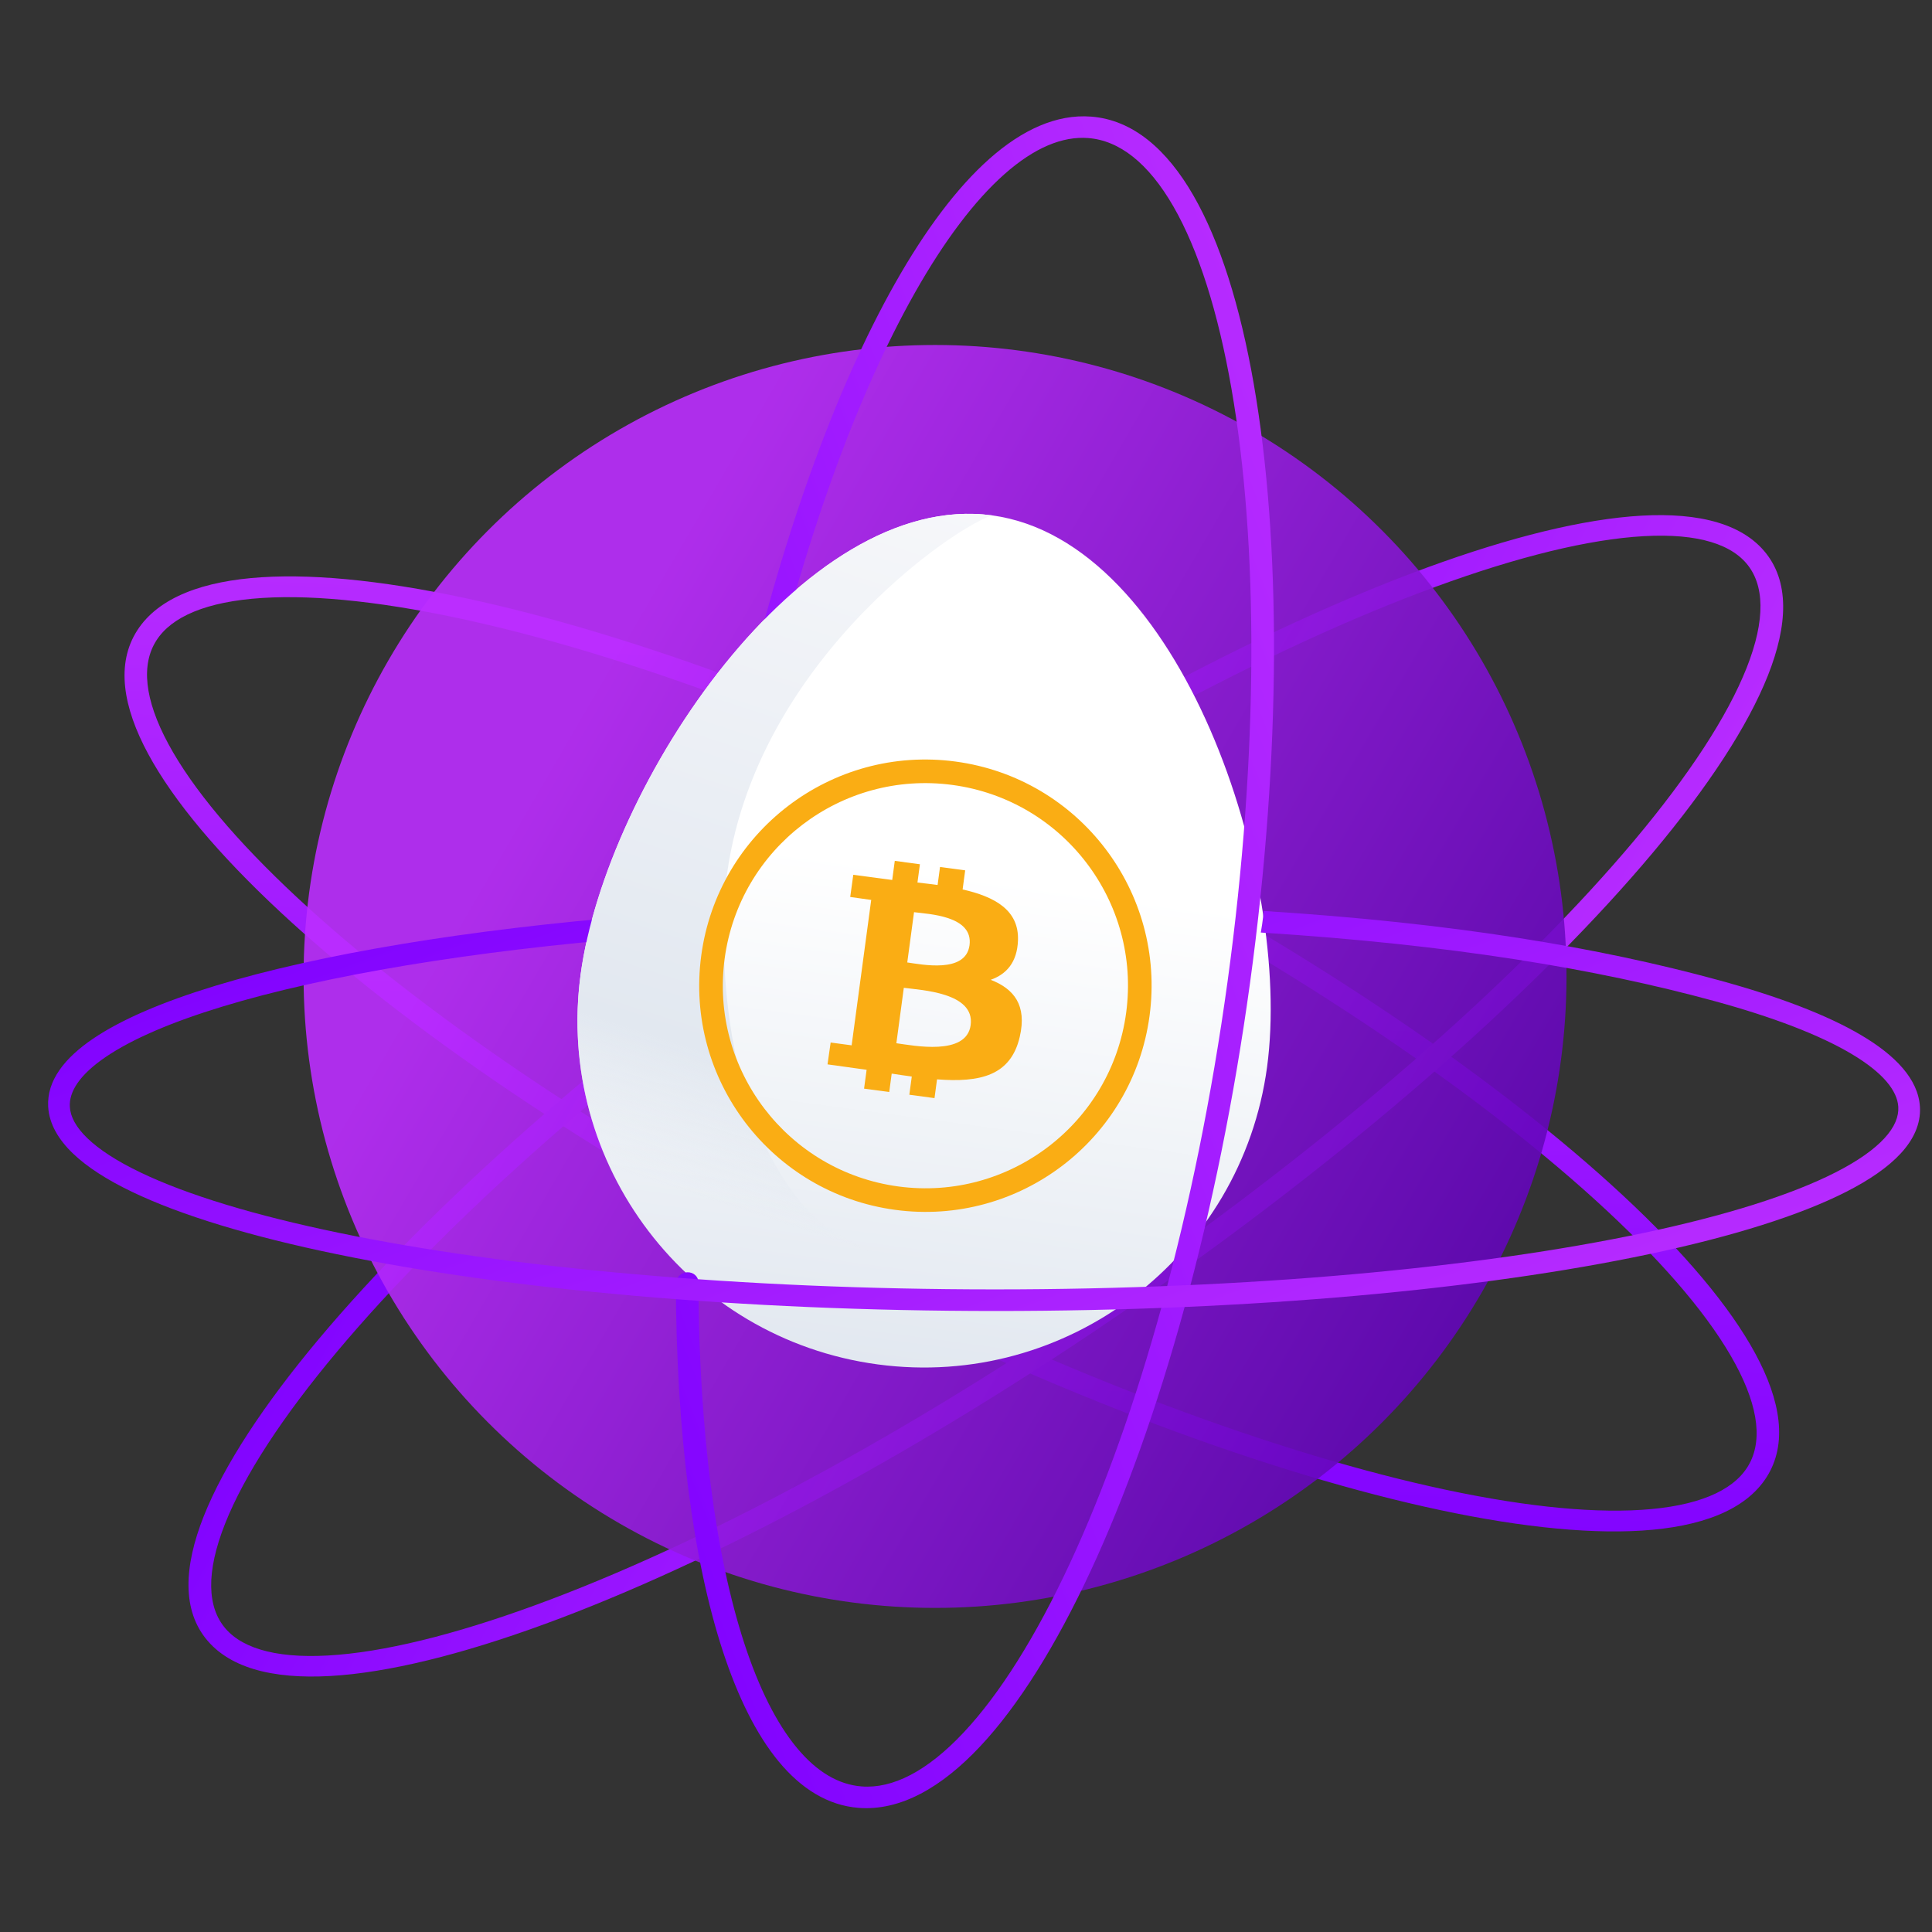 <svg width="140" height="140" viewBox="0 0 140 140" fill="none" xmlns="http://www.w3.org/2000/svg">
<rect x="0" y="0" width="140" height="140" fill="#333333" stroke="none"/>
<path fill-rule="evenodd" clip-rule="evenodd" d="M18.993 43.331C14.961 43.59 12.44 44.684 11.334 46.408C10.229 48.131 10.438 50.645 12.205 53.917C13.952 57.154 17.123 60.931 21.503 65.01C30.253 73.158 43.697 82.384 59.762 90.735C75.828 99.087 91.423 104.956 103.636 107.706C109.748 109.081 114.967 109.665 118.954 109.409C122.985 109.151 125.507 108.057 126.612 106.333C127.717 104.61 127.509 102.096 125.742 98.824C123.994 95.587 120.824 91.809 116.444 87.731C107.693 79.583 94.25 70.357 78.184 62.006C62.119 53.654 46.524 47.784 34.311 45.035C28.198 43.66 22.979 43.076 18.993 43.331ZM34.763 43.572C47.15 46.36 62.879 52.289 79.031 60.685C95.183 69.082 108.75 78.382 117.626 86.647C122.059 90.775 125.355 94.676 127.206 98.103C129.038 101.495 129.559 104.631 128.004 107.057C126.449 109.482 123.171 110.644 118.993 110.911C114.771 111.182 109.371 110.562 103.183 109.169C90.796 106.381 75.068 100.452 58.916 92.056C42.764 83.659 29.197 74.359 20.321 66.094C15.887 61.966 12.591 58.065 10.741 54.638C8.909 51.246 8.387 48.11 9.943 45.684C11.498 43.259 14.775 42.097 18.953 41.83C23.176 41.559 28.576 42.179 34.763 43.572Z" fill="url(#paint0_linear_7197_199376)"/>
<path fill-rule="evenodd" clip-rule="evenodd" d="M126.562 48.411C127.964 44.873 127.861 42.342 126.531 40.802C125.201 39.263 122.5 38.551 118.347 38.907C114.246 39.258 108.993 40.633 102.928 42.931C90.811 47.525 75.63 55.74 60.278 66.498C44.926 77.256 32.353 88.488 24.431 97.937C20.467 102.665 17.697 106.913 16.312 110.406C14.91 113.944 15.013 116.475 16.343 118.014C17.674 119.553 20.374 120.265 24.527 119.91C28.628 119.559 33.881 118.184 39.946 115.885C52.063 111.292 67.244 103.076 82.596 92.318C97.948 81.561 110.522 70.328 118.443 60.88C122.407 56.152 125.177 51.904 126.562 48.411ZM119.761 61.8C111.734 71.374 99.051 82.693 83.622 93.505C68.192 104.317 52.892 112.607 40.612 117.262C34.478 119.587 29.054 121.022 24.722 121.393C20.441 121.759 16.952 121.104 15.059 118.914C13.166 116.725 13.318 113.518 14.764 109.872C16.227 106.182 19.104 101.8 23.113 97.017C31.14 87.443 43.823 76.124 59.252 65.312C74.682 54.5 89.983 46.21 102.262 41.555C108.396 39.23 113.82 37.795 118.152 37.424C122.433 37.058 125.922 37.712 127.815 39.902C129.708 42.092 129.556 45.299 128.111 48.945C126.647 52.635 123.77 57.017 119.761 61.8Z" fill="url(#paint1_linear_7197_199376)"/>
<circle opacity="0.9" cx="67.757" cy="70.757" r="45.758" fill="url(#paint2_linear_7197_199376)"/>
<path d="M91.818 77.311C89.968 91.065 77.333 100.717 63.596 98.869C49.86 97.021 40.224 84.374 42.074 70.621C43.924 56.867 58.135 35.497 71.872 37.344C85.608 39.192 93.668 63.558 91.818 77.311Z" fill="url(#paint3_linear_7197_199376)"/>
<path fill-rule="evenodd" clip-rule="evenodd" d="M85.028 14.96C83.209 11.802 81.105 10.178 78.857 10.004C76.989 9.858 74.949 10.704 72.785 12.621C70.623 14.536 68.428 17.444 66.298 21.211C62.041 28.739 58.132 39.53 55.266 52.154C55.169 52.579 54.733 52.866 54.29 52.795C53.848 52.724 53.567 52.322 53.664 51.898C56.55 39.185 60.503 28.235 64.862 20.527C67.04 16.675 69.343 13.593 71.699 11.505C74.053 9.42 76.55 8.254 79.07 8.45C82.101 8.685 84.561 10.838 86.475 14.159C88.4 17.501 89.87 22.183 90.854 27.834C92.824 39.145 92.88 54.516 90.575 71.277C88.271 88.038 84.035 103.075 79.029 113.844C76.528 119.223 73.815 123.58 71.022 126.555C68.245 129.512 65.252 131.241 62.221 131.005C59.985 130.831 58.056 129.608 56.439 127.66C54.825 125.713 53.473 122.987 52.382 119.657C50.198 112.993 49.009 103.747 48.973 93.013C48.972 92.583 49.338 92.216 49.791 92.194C50.243 92.171 50.611 92.501 50.613 92.931C50.648 103.581 51.831 112.66 53.949 119.127C55.009 122.362 56.291 124.903 57.746 126.657C59.199 128.41 60.776 129.322 62.434 129.451C64.682 129.626 67.183 128.36 69.823 125.549C72.445 122.757 75.07 118.574 77.534 113.274C82.458 102.683 86.66 87.803 88.95 71.15C91.239 54.498 91.174 39.286 89.236 28.162C88.266 22.595 86.835 18.097 85.028 14.96Z" fill="url(#paint4_linear_7197_199376)"/>
<path fill-rule="evenodd" clip-rule="evenodd" d="M136.553 82.482C137.309 81.66 137.598 80.901 137.557 80.206C137.489 79.062 136.489 77.745 134.14 76.354C131.841 74.992 128.478 73.7 124.213 72.536C115.693 70.211 105.152 68.444 91.363 67.575C91.363 67.575 91.553 66.515 91.56 66.012C105.409 66.885 115.879 68.662 124.543 71.027C128.87 72.208 132.396 73.547 134.883 75.02C137.321 76.464 139.006 78.187 139.125 80.206C139.199 81.445 138.661 82.575 137.739 83.577C136.82 84.576 135.472 85.502 133.785 86.361C130.409 88.08 125.517 89.606 119.5 90.879C107.453 93.429 90.731 95 72.183 95C53.636 95 36.728 93.429 24.38 90.879C18.212 89.606 13.14 88.08 9.56 86.361C7.772 85.502 6.314 84.576 5.277 83.577C4.236 82.575 3.565 81.445 3.492 80.206C3.38 78.299 4.698 76.657 6.736 75.273C8.81 73.865 11.832 72.58 15.597 71.435C23.138 69.141 33.838 67.355 46.377 66.343C46.807 66.308 47.204 66.629 47.264 67.06C47.325 67.491 47.025 67.869 46.595 67.903C34.113 68.911 23.532 70.684 16.135 72.935C12.431 74.061 9.57 75.295 7.672 76.584C5.739 77.896 4.997 79.129 5.061 80.206C5.102 80.901 5.48 81.66 6.334 82.482C7.19 83.307 8.47 84.14 10.173 84.958C13.575 86.592 18.498 88.085 24.611 89.347C36.823 91.869 53.618 93.434 72.091 93.434C90.564 93.434 107.173 91.869 119.088 89.347C125.051 88.085 129.797 86.592 133.006 84.958C134.613 84.14 135.794 83.307 136.553 82.482Z" fill="url(#paint5_linear_7197_199376)"/>
<path d="M52.422 67.129C52.422 84.383 60.118 89.088 60.118 89.088L63.596 91.028C63.596 91.028 53.99 90.264 50.07 92.573C44.178 87.206 40.931 79.125 42.074 70.622C43.924 56.868 58.135 35.498 71.872 37.345C68.498 38.505 52.422 49.876 52.422 67.129Z" fill="url(#paint6_linear_7197_199376)"/>
<path fill-rule="evenodd" clip-rule="evenodd" d="M65.102 85.976C73.136 87.056 80.526 81.419 81.606 73.384C82.687 65.35 77.05 57.96 69.015 56.88C60.98 55.799 53.591 61.436 52.51 69.471C51.429 77.506 57.067 84.895 65.102 85.976ZM64.874 87.671C73.844 88.877 82.095 82.583 83.301 73.612C84.508 64.642 78.214 56.391 69.243 55.185C60.272 53.978 52.022 60.272 50.815 69.243C49.609 78.214 55.903 86.464 64.874 87.671Z" fill="#FAAD14"/>
<path d="M73.766 68.141C73.85 65.953 72.082 64.977 69.755 64.453L69.941 63.069L68.118 62.824L67.942 64.129C67.463 64.064 66.972 64.008 66.483 63.951L66.661 62.627L64.839 62.382L64.653 63.765C64.257 63.72 61.832 63.391 61.832 63.391L61.61 64.998L63.131 65.212L61.713 75.749L60.192 75.545L59.965 77.128C60.407 77.188 62.372 77.461 62.798 77.521L62.614 78.887L64.437 79.132L64.616 77.798C65.115 77.876 65.599 77.946 66.071 78.009L65.894 79.329L67.718 79.574L67.901 78.214C70.991 78.451 73.243 77.969 73.897 75.125C74.425 72.835 73.474 71.655 71.789 71C72.92 70.601 73.709 69.743 73.767 68.141L73.766 68.141ZM70.339 74.278C70.034 76.544 66.191 75.763 64.954 75.597L65.494 71.581C66.731 71.748 70.655 71.916 70.338 74.278L70.339 74.278ZM70.255 68.498C69.978 70.559 66.774 69.882 65.744 69.743L66.234 66.1C67.266 66.24 70.545 66.348 70.255 68.498Z" fill="#FAAD14"/>
<defs>
<linearGradient id="paint0_linear_7197_199376" x1="22.697" y1="33.049" x2="18.767" y2="113.52" gradientUnits="userSpaceOnUse">
<stop stop-color="#BD30FF"/>
<stop offset="1" stop-color="#7D00FF"/>
</linearGradient>
<linearGradient id="paint1_linear_7197_199376" x1="135.707" y1="55.223" x2="59.442" y2="12.821" gradientUnits="userSpaceOnUse">
<stop stop-color="#BD30FF"/>
<stop offset="1" stop-color="#7D00FF"/>
</linearGradient>
<linearGradient id="paint2_linear_7197_199376" x1="24.705" y1="28.606" x2="123.884" y2="86.31" gradientUnits="userSpaceOnUse">
<stop offset="0.234" stop-color="#BC2DFF"/>
<stop offset="1" stop-color="#5700B1"/>
</linearGradient>
<linearGradient id="paint3_linear_7197_199376" x1="71.872" y1="37.344" x2="63.596" y2="98.869" gradientUnits="userSpaceOnUse">
<stop offset="0.417" stop-color="white"/>
<stop offset="1" stop-color="#E2E8F0"/>
</linearGradient>
<linearGradient id="paint4_linear_7197_199376" x1="96.959" y1="13.501" x2="15.085" y2="45.829" gradientUnits="userSpaceOnUse">
<stop stop-color="#BD30FF"/>
<stop offset="1" stop-color="#7D00FF"/>
</linearGradient>
<linearGradient id="paint5_linear_7197_199376" x1="135.924" y1="93.858" x2="111.611" y2="29.109" gradientUnits="userSpaceOnUse">
<stop stop-color="#BD30FF"/>
<stop offset="1" stop-color="#7D00FF"/>
</linearGradient>
<linearGradient id="paint6_linear_7197_199376" x1="71.872" y1="37.345" x2="55.166" y2="89.088" gradientUnits="userSpaceOnUse">
<stop stop-color="#F6F7FA"/>
<stop offset="0.797" stop-color="#E2E8F0"/>
<stop offset="0.984" stop-color="#E2E8F0" stop-opacity="0"/>
</linearGradient>
</defs>
</svg>
